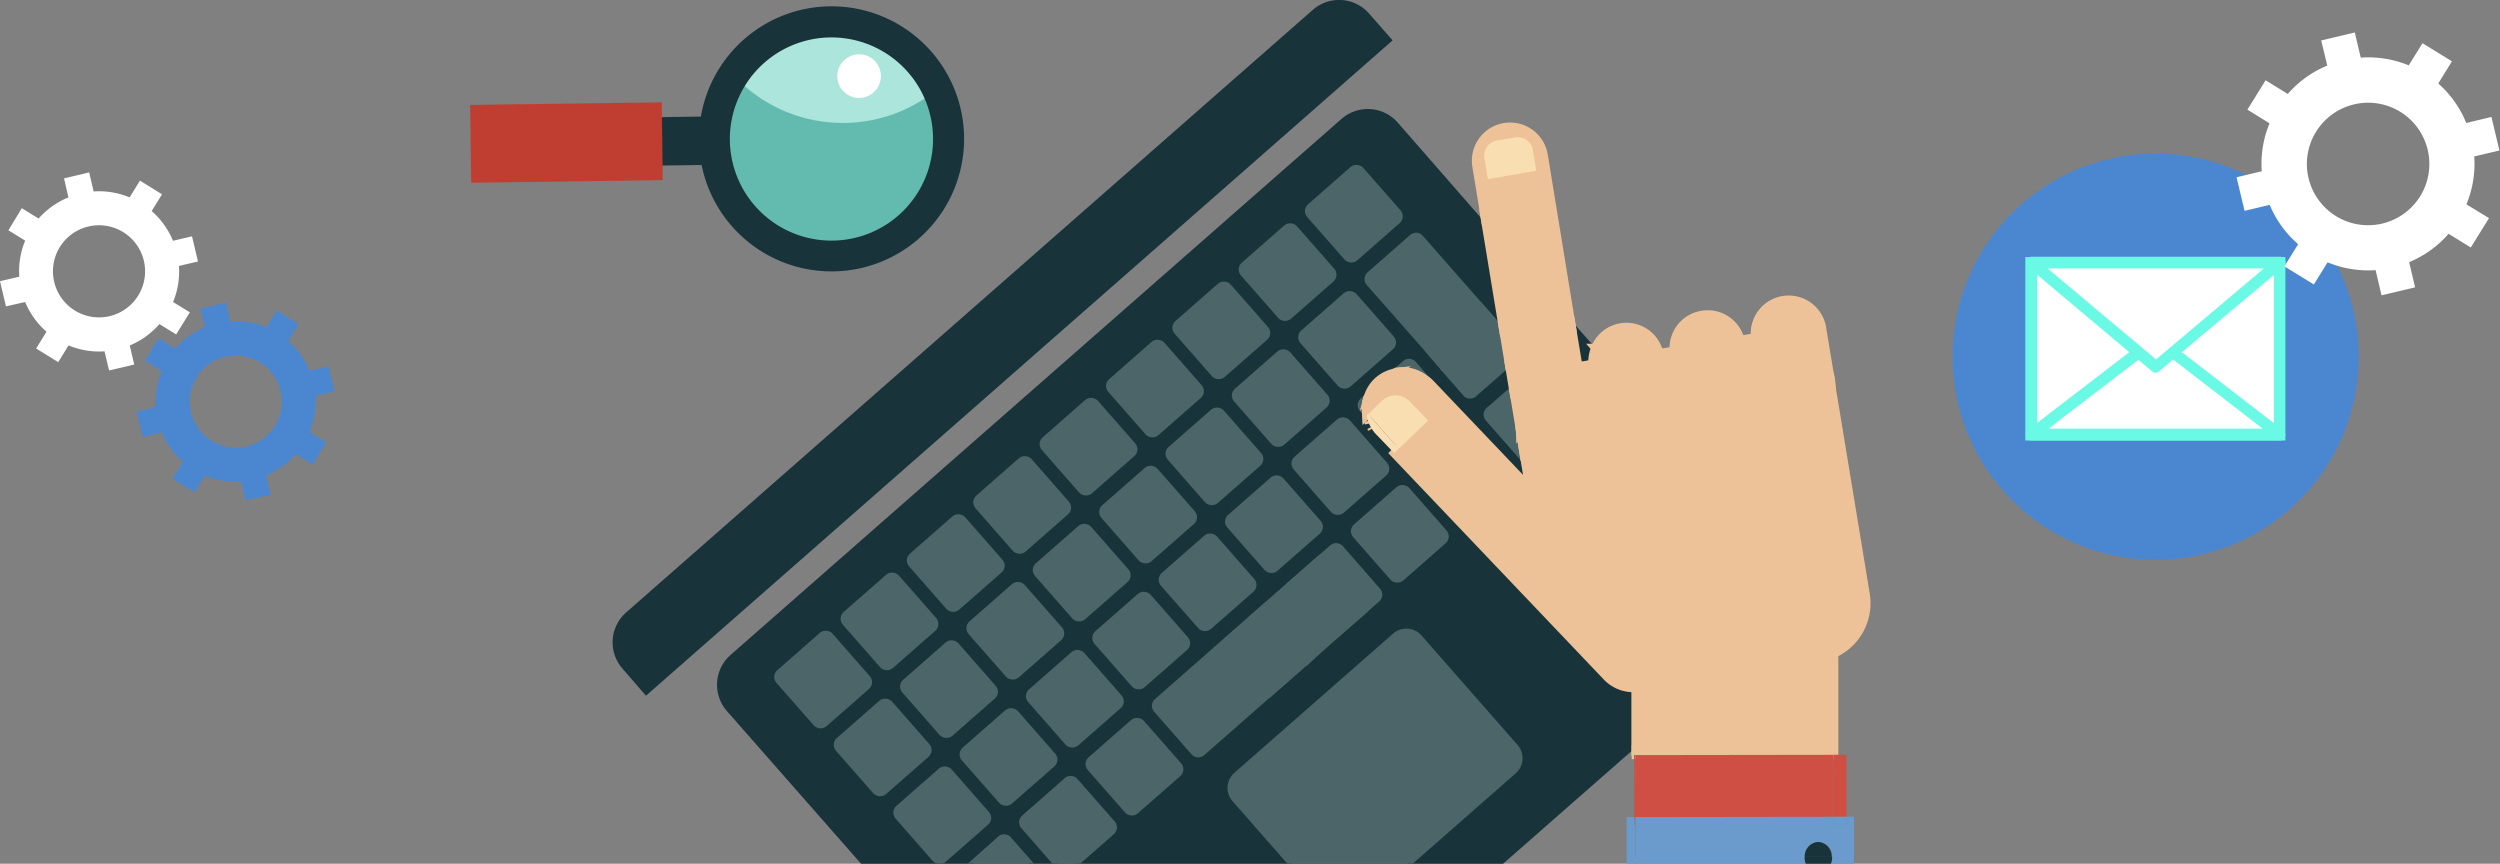 <svg xmlns="http://www.w3.org/2000/svg" viewBox="0 0 298 102.96">
    <rect x="0" y="0" width="298" height="102.96" fill="#808080" stroke="none"/>
    <defs>
        <style>
            .cls-1{fill:#4b87d0;}.cls-2{fill:#fff;}.cls-3{fill:#69f9e4;}.cls-4{fill:#63bbaf;}.cls-5{fill:#ace5db;}.cls-6{fill:#18343a;}.cls-7{fill:#c03e31;}.cls-8{fill:none;}.cls-9{fill:#4b6568;stroke: #4b6568;}.cls-10{fill:#edc298;stroke: #edc298;}.cls-11{fill:#f9deb2;}.cls-12{fill:#d04f44;}.cls-13{fill:#6a9bcc;}
        </style>
    </defs>
    <title>mobile</title>
    <g id="Layer_2" data-name="Layer 2">
        <g id="Layer_1-2" data-name="Layer 1">
            <circle class="cls-1" cx="256.95" cy="42.52" r="24.21"/>
            <rect class="cls-2" x="246.71" y="26.77" width="20.49" height="29.59"
                  transform="translate(215.1 298.47) rotate(-89.94)"/>
            <path class="cls-3" d="M272.42,52.51l-31,0,0-21.87,31,0ZM242.84,51.1l28.21,0,0-19.11-28.21,0Z"/>
            <polygon class="cls-2" points="242.15 51.78 256.95 40.41 271.73 51.81 242.15 51.78"/>
            <path class="cls-3"
                  d="M271.73,52.5h0l-29.58,0a.69.69,0,0,1-.42-1.24l14.8-11.37a.69.69,0,0,1,.84,0l14.74,11.38a.69.69,0,0,1-.39,1.26Zm-27.55-1.41,25.53,0L257,41.28Z"/>
            <polygon class="cls-2" points="242.18 31.29 256.95 43.75 271.75 31.33 242.18 31.29"/>
            <path class="cls-3"
                  d="M257,44.44a.69.69,0,0,1-.45-.16L241.73,31.82a.69.69,0,0,1,.44-1.22h0l29.58,0a.69.69,0,0,1,.44,1.22l-14.8,12.42A.69.69,0,0,1,257,44.44ZM244.07,32,257,42.85,269.86,32Z"/>
            <path class="cls-2"
                  d="M290.64,9.95l1.63-2.64-3.51-2.16-1.64,2.64a12.67,12.67,0,0,0-5.72-.92l-.71-3-4,.95.72,3a12.63,12.63,0,0,0-4.71,3.38l-2.64-1.63-2.17,3.5,2.64,1.63a12.6,12.6,0,0,0-.93,5.71l-3,.72.95,4,3-.71a12.6,12.6,0,0,0,3.39,4.69l-1.64,2.64,3.51,2.16,1.64-2.64a12.7,12.7,0,0,0,5.72.93l.71,3,4-.95-.71-3a12.67,12.67,0,0,0,4.7-3.38l2.65,1.63,2.17-3.5L294,24.36a12.66,12.66,0,0,0,.93-5.71l3-.71-.95-4-3,.72A12.65,12.65,0,0,0,290.64,9.95Zm-1.26,7.9a7.3,7.3,0,1,1-8.77-5.41A7.29,7.29,0,0,1,289.38,17.85Z"/>
            <path class="cls-1"
                  d="M27.45,38.34l-.53-2.27-3,.71L24.43,39a9.54,9.54,0,0,0-3.54,2.55l-2-1.23L17.28,43l2,1.23a9.54,9.54,0,0,0-.71,4.3l-2.27.54.7,3,2.27-.54a9.45,9.45,0,0,0,2.53,3.53l-1.23,2L23.2,58.7l1.23-2a9.48,9.48,0,0,0,4.29.69l.53,2.27,3-.71-.53-2.27a9.53,9.53,0,0,0,3.54-2.55l2,1.23,1.63-2.64-2-1.23a9.53,9.53,0,0,0,.71-4.3l2.27-.54-.7-3-2.27.54a9.48,9.48,0,0,0-2.54-3.54l1.23-2L33,37l-1.23,2A9.49,9.49,0,0,0,27.45,38.34ZM31,43.21A5.49,5.49,0,1,1,23.43,45,5.48,5.48,0,0,1,31,43.21Z"/>
            <path class="cls-2"
                  d="M4.6,26.05l-2-1.23L1,27.45l2,1.23a9.52,9.52,0,0,0-.7,4.3L0,33.52l.71,3L3,36a9.51,9.51,0,0,0,2.54,3.54l-1.23,2,2.63,1.63,1.23-2a9.46,9.46,0,0,0,4.29.71L13,44.16l3-.71-.53-2.27A9.49,9.49,0,0,0,19,38.63l2,1.23,1.63-2.63-2-1.23a9.52,9.52,0,0,0,.7-4.3l2.27-.53-.71-3-2.27.53a9.51,9.51,0,0,0-2.54-3.54l1.23-2-2.63-1.63-1.23,2a9.46,9.46,0,0,0-4.29-.71l-.53-2.27-3,.71.53,2.27A9.48,9.48,0,0,0,4.6,26.05Zm5.94.95A5.49,5.49,0,1,1,6.46,33.6,5.48,5.48,0,0,1,10.54,27Z"/>
            <circle class="cls-4" cx="99.14" cy="16.56" r="13.58" transform="translate(-0.21 1.33) rotate(-0.77)"/>
            <path class="cls-5"
                  d="M99,3A13.57,13.57,0,0,0,87.71,9.25a17.71,17.71,0,0,0,13,5.4,17.67,17.67,0,0,0,10.75-3.81A13.57,13.57,0,0,0,99,3Z"/>
            <path class="cls-6"
                  d="M114.92,16.35a15.8,15.8,0,1,0-15.59,16A15.8,15.8,0,0,0,114.92,16.35ZM87,16.73A12.11,12.11,0,1,1,99.28,28.68,12.11,12.11,0,0,1,87,16.73Z"/>
            <rect class="cls-6" x="57.94" y="14.05" width="27.68" height="5.77"
                  transform="translate(-0.22 0.97) rotate(-0.77)"/>
            <rect class="cls-7" x="56.1" y="12.35" width="22.84" height="9.28"
                  transform="translate(-0.22 0.91) rotate(-0.77)"/>
            <circle class="cls-2" cx="102.4" cy="9.07" r="2.6" transform="translate(-0.11 1.38) rotate(-0.77)"/>
            <polygon class="cls-8"
                     points="194.78 97.39 194.77 90 194.96 90 194.95 89.07 179.13 102.96 193.91 102.96 193.9 97.39 194.78 97.39"/>
            <path class="cls-6"
                  d="M119.34,100.07a.57.57,0,0,1,.8.05l2.49,2.84h3.5l-4-4.57a.57.57,0,0,1,.05-.8l5.08-4.46a.57.57,0,0,1,.8.05l4.46,5.08a.57.57,0,0,1-.05.8L128,103h26.1l-6.83-7.78a1.9,1.9,0,0,1,.18-2.68L166.38,75.9a1.9,1.9,0,0,1,2.68.18l11.45,13.05a1.9,1.9,0,0,1-.17,2.68L167.64,103h11.48L195,89.07V82a4.34,4.34,0,0,1-3.38-1.33L166.19,54h0L164,51.74a4.37,4.37,0,0,1-.49-.63l-.12-.21a4.4,4.4,0,0,1-.25-.5c0-.07-.07-.15-.09-.22a4.44,4.44,0,0,1-.18-.65h0a4.37,4.37,0,0,1,0-.44l-.36-.42a.57.57,0,0,1,.05-.8l.47-.42a4.34,4.34,0,0,1,3.55-3.12l1.05-.92a.57.57,0,0,1,.8.05L170,45.31a4.38,4.38,0,0,1,.4.34l11.87,12.47-.57-3.47-4.25-4.84a.57.57,0,0,1,.05-.8l2.85-2.5-.55-3.33-4.19,3.67a.57.57,0,0,1-.8-.05l-2.74-3.13h0l-8.81-10a.57.57,0,0,1,.05-.8l5.08-4.46a.57.57,0,0,1,.8.05l7.1,8.09h0l1.25,1.42.46.53h0l1.26,1.43-2.2-13.35L166.61,14.61a4.75,4.75,0,0,0-6.7-.44L87.09,78.06a4.74,4.74,0,0,0-.44,6.7l16,18.21h13.42Zm6-9.09-5.08,4.46a.57.57,0,0,1-.8-.05L115,90.3a.57.57,0,0,1,.05-.8L120.16,85a.57.57,0,0,1,.8.05l4.45,5.08A.57.57,0,0,1,125.36,91Zm13.39-21.49a.57.57,0,0,1,.05-.8l5.08-4.46a.57.57,0,0,1,.8.05l4.46,5.08a.57.57,0,0,1-.05.8L144,74.62a.57.57,0,0,1-.8-.05Zm2.43,7.61-5.08,4.46a.57.57,0,0,1-.8-.05l-4.46-5.08a.57.57,0,0,1,.05-.8L136,71.16a.57.57,0,0,1,.8.05l4.45,5.08A.57.57,0,0,1,141.18,77.1Zm5.48-14.55a.57.57,0,0,1,.05-.8l5.08-4.46a.57.57,0,0,1,.8.05l4.45,5.08a.57.57,0,0,1-.05.8l-5.08,4.46a.57.57,0,0,1-.8-.05Zm5.27-9.95-4.46-5.08a.57.57,0,0,1,.05-.8l5.08-4.46a.57.57,0,0,1,.8.05l4.46,5.08a.57.57,0,0,1-.05.8l-5.08,4.46A.57.57,0,0,1,151.93,52.6Zm-2,1.73a.57.57,0,0,1-.05.8l-5.08,4.46a.57.57,0,0,1-.8-.05l-4.46-5.08a.57.57,0,0,1,.05-.8l5.08-4.46a.57.57,0,0,1,.8.05ZM142,61.27a.57.57,0,0,1-.05.8l-5.08,4.46a.57.57,0,0,1-.8-.05l-4.46-5.08a.57.57,0,0,1,.05-.8l5.08-4.46a.57.57,0,0,1,.8.05Zm-7.91,6.94a.57.57,0,0,1-.05.8L129,73.46a.57.57,0,0,1-.8-.05l-4.46-5.08a.57.57,0,0,1,.05-.8l5.08-4.46a.57.57,0,0,1,.8.05Zm-7.91,6.94a.57.57,0,0,1-.05.8L121.1,80.4a.57.57,0,0,1-.8-.05l-4.45-5.08a.57.57,0,0,1,.05-.8L121,70a.57.57,0,0,1,.8.05Zm-7.91,6.94a.57.57,0,0,1-.05.8l-5.08,4.46a.57.57,0,0,1-.8-.05l-4.45-5.08a.57.57,0,0,1,.05-.8L113.06,77a.57.57,0,0,1,.8.05Zm9.07,6.35-4.45-5.08a.57.57,0,0,1,.05-.8l5.08-4.46a.57.57,0,0,1,.8.05l4.46,5.08a.57.57,0,0,1-.05.8l-5.08,4.46A.57.57,0,0,1,127.39,88.44Zm13,3.69-5.08,4.46a.57.57,0,0,1-.8-.05L130,91.45a.57.57,0,0,1,.05-.8l5.08-4.46a.57.57,0,0,1,.8.05l4.46,5.08A.57.57,0,0,1,140.37,92.12Zm23.73-20.81L159,75.76h0l-2.83,2.48h0l-5.08,4.46h0l-7.91,6.94a.57.57,0,0,1-.8-.05l-4.46-5.08a.57.57,0,0,1,.05-.8l7.91-6.94h0l3-2.66,4.88-4.28h0l5.08-4.46a.57.57,0,0,1,.8.05l4.46,5.08A.57.57,0,0,1,164.09,71.31Zm2.71-12.87a.57.57,0,0,1,.8.05l4.46,5.08a.57.57,0,0,1-.05.8l-5.08,4.46a.57.57,0,0,1-.8-.05l-4.46-5.08a.57.57,0,0,1,.05-.8Zm-1.84-3a.57.57,0,0,1-.05.8l-5.08,4.46a.57.57,0,0,1-.8-.05l-4.46-5.08a.57.57,0,0,1,.05-.8l5.08-4.46a.57.57,0,0,1,.8.05Zm.81-15a.57.57,0,0,1-.05.8l-5.08,4.46a.57.57,0,0,1-.8-.05l-4.46-5.08a.57.57,0,0,1,.05-.8l5.08-4.46a.57.57,0,0,1,.8.05Zm-9.52-15.7,5.08-4.46a.57.57,0,0,1,.8.05l4.46,5.08a.57.57,0,0,1-.05.8l-5.08,4.46a.57.57,0,0,1-.8-.05l-4.45-5.08A.57.57,0,0,1,156.25,24.75Zm-7.91,6.94,5.08-4.46a.57.57,0,0,1,.8.05l4.45,5.08a.57.57,0,0,1-.05.8l-5.08,4.46a.57.57,0,0,1-.8-.05l-4.45-5.08A.57.57,0,0,1,148.34,31.69Zm-7.91,6.94,5.08-4.46a.57.57,0,0,1,.8.05l4.46,5.08a.57.57,0,0,1-.05.8l-5.08,4.46a.57.57,0,0,1-.8-.05l-4.46-5.08A.57.57,0,0,1,140.43,38.63Zm-7.91,6.94,5.08-4.46a.57.57,0,0,1,.8.05l4.45,5.08a.57.57,0,0,1-.05.8l-5.08,4.46a.57.57,0,0,1-.8-.05l-4.46-5.08A.57.57,0,0,1,132.52,45.57Zm-7.91,6.94L129.69,48a.57.57,0,0,1,.8.05l4.46,5.08a.57.57,0,0,1-.05.8l-5.08,4.46a.57.57,0,0,1-.8-.05l-4.46-5.08A.57.57,0,0,1,124.61,52.5Zm-7.91,6.94L121.78,55a.57.57,0,0,1,.8.05L127,60.12a.57.57,0,0,1-.05.8l-5.08,4.46a.57.57,0,0,1-.8-.05l-4.45-5.08A.57.57,0,0,1,116.7,59.44Zm-7.91,6.94,5.08-4.46a.57.57,0,0,1,.8.05l4.46,5.08a.57.57,0,0,1-.05.8L114,72.31a.57.57,0,0,1-.8-.05l-4.45-5.08A.57.57,0,0,1,108.8,66.38Zm-7.91,6.94L106,68.86a.57.57,0,0,1,.8.05L111.22,74a.57.57,0,0,1-.05.8l-5.08,4.46a.57.57,0,0,1-.8-.05l-4.45-5.08A.57.57,0,0,1,100.89,73.32ZM97.38,86.14l-4.46-5.08a.57.57,0,0,1,.05-.8l5.08-4.46a.57.57,0,0,1,.8.05l4.45,5.08a.57.57,0,0,1-.05.8l-5.08,4.46A.57.57,0,0,1,97.38,86.14Zm7.1,8.09L100,89.15a.57.57,0,0,1,.05-.8l5.08-4.46a.57.57,0,0,1,.8.05L110.41,89a.57.57,0,0,1-.05.8l-5.08,4.46A.57.57,0,0,1,104.48,94.23Zm7.1,8.09-4.45-5.08a.57.57,0,0,1,.05-.8L112.25,92a.57.57,0,0,1,.8.05l4.46,5.08a.57.57,0,0,1-.05.8l-5.08,4.46A.57.57,0,0,1,111.57,102.31Z"/>
            <path class="cls-6" d="M189.84,43.35a4,4,0,0,1,.33-1.88l-3-3.39.92,5.55Z"/>
            <rect class="cls-9" x="94.17" y="77.05" width="7.89" height="7.89" rx="0.57" ry="0.57"
                  transform="translate(-29.05 84.82) rotate(-41.26)"/>
            <rect class="cls-9" x="102.08" y="70.11" width="7.89" height="7.89" rx="0.57" ry="0.57"
                  transform="translate(-22.51 88.32) rotate(-41.26)"/>
            <rect class="cls-9" x="109.99" y="63.17" width="7.89" height="7.89" rx="0.57" ry="0.57"
                  transform="translate(-15.98 91.8) rotate(-41.26)"/>
            <rect class="cls-9" x="117.9" y="56.24" width="7.89" height="7.89" rx="0.57" ry="0.57"
                  transform="translate(-9.44 95.3) rotate(-41.26)"/>
            <rect class="cls-9" x="125.81" y="49.3" width="7.89" height="7.89" rx="0.57" ry="0.57"
                  transform="translate(-2.9 98.79) rotate(-41.26)"/>
            <rect class="cls-9" x="133.72" y="42.36" width="7.89" height="7.89" rx="0.57" ry="0.57"
                  transform="translate(3.64 102.27) rotate(-41.25)"/>
            <rect class="cls-9" x="141.63" y="35.42" width="7.89" height="7.89" rx="0.57" ry="0.57"
                  transform="translate(10.19 105.79) rotate(-41.26)"/>
            <rect class="cls-9" x="149.54" y="28.48" width="7.89" height="7.89" rx="0.57" ry="0.57"
                  transform="translate(16.72 109.28) rotate(-41.26)"/>
            <rect class="cls-9" x="157.45" y="21.54" width="7.89" height="7.89" rx="0.57" ry="0.57"
                  transform="translate(23.25 112.75) rotate(-41.26)"/>
            <rect class="cls-9" x="101.27" y="85.14" width="7.89" height="7.89" rx="0.57" ry="0.57"
                  transform="translate(-32.63 91.49) rotate(-41.25)"/>
            <rect class="cls-9" x="109.18" y="78.2" width="7.89" height="7.89" rx="0.57" ry="0.57"
                  transform="translate(-26.09 95) rotate(-41.26)"/>
            <rect class="cls-9" x="117.09" y="71.26" width="7.89" height="7.89" rx="0.57" ry="0.57"
                  transform="translate(-19.55 98.5) rotate(-41.27)"/>
            <rect class="cls-9" x="125" y="64.32" width="7.89" height="7.89" rx="0.57" ry="0.57"
                  transform="translate(-13.01 101.98) rotate(-41.26)"/>
            <rect class="cls-9" x="132.91" y="57.39" width="7.89" height="7.89" rx="0.57" ry="0.57"
                  transform="translate(-6.48 105.46) rotate(-41.25)"/>
            <rect class="cls-9" x="140.81" y="50.45" width="7.89" height="7.89" rx="0.57" ry="0.57"
                  transform="translate(0.07 108.97) rotate(-41.26)"/>
            <rect class="cls-9" x="148.72" y="43.51" width="7.89" height="7.89" rx="0.57" ry="0.57"
                  transform="translate(6.61 112.46) rotate(-41.26)"/>
            <rect class="cls-9" x="156.63" y="36.57" width="7.89" height="7.89" rx="0.57" ry="0.57"
                  transform="translate(13.15 115.95) rotate(-41.26)"/>
            <polygon class="cls-9" points="178.03 38.48 177.57 37.95 178.03 38.48 178.03 38.48"/>
            <path class="cls-9"
                  d="M170.44,40.93l5.08-4.46a.57.57,0,0,1,.8.05l-7.1-8.09a.57.57,0,0,0-.8-.05l-5.08,4.46a.57.57,0,0,0-.05.8l8.81,10h0l-1.71-2A.57.57,0,0,1,170.44,40.93Z"/>
            <rect class="cls-9" x="108.37" y="93.23" width="7.89" height="7.89" rx="0.57" ry="0.57"
                  transform="translate(-36.2 98.2) rotate(-41.26)"/>
            <rect class="cls-9" x="116.27" y="86.29" width="7.89" height="7.89" rx="0.57" ry="0.57"
                  transform="translate(-29.66 101.68) rotate(-41.26)"/>
            <rect class="cls-9" x="124.18" y="79.35" width="7.89" height="7.89" rx="0.57" ry="0.57"
                  transform="translate(-23.12 105.17) rotate(-41.26)"/>
            <rect class="cls-9" x="132.09" y="72.41" width="7.89" height="7.89" rx="0.57" ry="0.57"
                  transform="translate(-16.58 108.67) rotate(-41.26)"/>
            <rect class="cls-9" x="140" y="65.47" width="7.89" height="7.89" rx="0.57" ry="0.57"
                  transform="translate(-10.04 112.16) rotate(-41.26)"/>
            <rect class="cls-9" x="147.91" y="58.54" width="7.89" height="7.89" rx="0.57" ry="0.57"
                  transform="translate(-3.5 115.66) rotate(-41.26)"/>
            <rect class="cls-9" x="155.82" y="51.6" width="7.89" height="7.89" rx="0.57" ry="0.57"
                  transform="translate(3.03 119.14) rotate(-41.25)"/>
            <path class="cls-9" d="M163,47.45l-.47.42a.57.57,0,0,0-.05.8l.36.42A4.41,4.41,0,0,1,163,47.45Z"/>
            <path class="cls-9" d="M170,45.31l-1.62-1.85a.57.57,0,0,0-.8-.05l-1.05.92A4.4,4.4,0,0,1,170,45.31Z"/>
            <path class="cls-9"
                  d="M178,38.48a.57.57,0,0,1-.05.8l-5.08,4.46a.57.57,0,0,1-.8-.05l2.74,3.13a.57.57,0,0,0,.8.05l4.19-3.67-.54-3.28Z"/>
            <polygon class="cls-9" points="176.32 36.53 176.32 36.53 177.57 37.95 176.32 36.53"/>
            <path class="cls-9"
                  d="M172.9,43.73,178,39.28a.57.57,0,0,0,.05-.8l-.46-.53-1.25-1.42a.57.57,0,0,0-.8-.05l-5.08,4.46a.57.57,0,0,0-.05.8l1.71,2A.57.57,0,0,0,172.9,43.73Z"/>
            <path class="cls-9" d="M119.34,100.07,116.05,103h6.58l-2.49-2.84A.57.57,0,0,0,119.34,100.07Z"/>
            <path class="cls-9"
                  d="M132.51,98.26l-4.46-5.08a.57.57,0,0,0-.8-.05l-5.08,4.46a.57.57,0,0,0-.05.8l4,4.57H128l4.44-3.9A.57.57,0,0,0,132.51,98.26Z"/>
            <rect class="cls-9" x="131.28" y="87.44" width="7.89" height="7.89" rx="0.57" ry="0.57"
                  transform="translate(-26.69 111.87) rotate(-41.26)"/>
            <path class="cls-9"
                  d="M150.31,82.65l-4.46-5.08a.57.57,0,0,1,.05-.8L138,83.71a.57.57,0,0,0-.05.8l4.46,5.08a.57.57,0,0,0,.8.05l7.91-6.94A.57.57,0,0,1,150.31,82.65Z"/>
            <path class="cls-9"
                  d="M158.21,75.71l-4.46-5.08a.57.57,0,0,1,.05-.8l-4.88,4.28,2.05-1.8a.57.57,0,0,1,.8.05l4.46,5.08a.57.57,0,0,1,0,.8L159,75.77A.57.57,0,0,1,158.21,75.71Z"/>
            <polygon class="cls-9" points="145.9 76.77 145.9 76.77 148.93 74.12 145.9 76.77"/>
            <polygon class="cls-9" points="151.1 82.7 156.19 78.25 156.19 78.25 151.1 82.7 151.1 82.7"/>
            <path class="cls-9"
                  d="M156.24,77.45l-4.46-5.08a.57.57,0,0,0-.8-.05l-2.05,1.8-3,2.66a.57.57,0,0,0-.05.8l4.46,5.08a.57.57,0,0,0,.8.05l5.08-4.46A.57.57,0,0,0,156.24,77.45Z"/>
            <path class="cls-9"
                  d="M159.69,65.43a.57.57,0,0,0-.8-.05l-5.08,4.46h0l3.63-3.19a.57.57,0,0,1,.8.05l4.46,5.08a.57.57,0,0,1-.05.8L159,75.77h0l5.08-4.46a.57.57,0,0,0,.05-.8Z"/>
            <rect class="cls-9" x="155.25" y="67.26" width="5.96" height="7.89" rx="0.57" ry="0.57"
                  transform="translate(-7.68 122.02) rotate(-41.26)"/>
            <rect class="cls-9" x="162.92" y="59.69" width="7.89" height="7.89" rx="0.57" ry="0.57"
                  transform="translate(-0.54 125.84) rotate(-41.26)"/>
            <path class="cls-9" d="M181.22,51.59l-.84-5.06L177.54,49a.57.57,0,0,0-.05.8l4.25,4.84-.5-3Z"/>
            <path class="cls-9"
                  d="M180.52,89.13,169.07,76.08a1.9,1.9,0,0,0-2.68-.18L147.47,92.49a1.9,1.9,0,0,0-.18,2.68l6.83,7.78h13.52l12.7-11.14A1.9,1.9,0,0,0,180.52,89.13Z"/>
            <path class="cls-6"
                  d="M77,82.93l89-78.12-2.81-3.2a4.75,4.75,0,0,0-6.7-.44L74.64,73a4.75,4.75,0,0,0-.44,6.7Z"/>
            <path class="cls-10"
                  d="M184,18.5a4.05,4.05,0,1,0-8,1.32l1.11,6.74L187.2,38.09Zm-6.61,2.84-.41-2.51a1.83,1.83,0,0,1,1.51-2.1l2.17-.36a1.83,1.83,0,0,1,2.1,1.51l.41,2.51Z"/>
            <path class="cls-10"
                  d="M180.78,41.61a.57.57,0,0,1-.05.8l-.89.78.55,3.33,2.23-2a.57.57,0,0,1,.8.05l.4.46a6.56,6.56,0,0,1,2.82-1.19l1.48-.24-.92-5.55L177.09,26.56l2.2,13.35Z"/>
            <path class="cls-10" d="M180.78,41.61l-1.48-1.69.54,3.28.89-.78A.57.57,0,0,0,180.78,41.61Z"/>
            <path class="cls-10"
                  d="M181.23,51.64l0-.18a6.59,6.59,0,0,1,2.61-6.39l-.4-.46a.57.57,0,0,0-.8-.05l-2.23,2,.84,5.06Z"/>
            <path class="cls-10" d="M197.75,42a4,4,0,0,0-7.57-.57l1.4,1.59Z"/>
            <path class="cls-10" d="M189.84,43.35l1.73-.29-1.4-1.59A4,4,0,0,0,189.84,43.35Z"/>
            <path class="cls-10" d="M202.88,37.54a4,4,0,0,0-3.36,4.22l7.91-1.31A4,4,0,0,0,202.88,37.54Z"/>
            <path class="cls-10" d="M218.21,45.31l-1-6a4,4,0,0,0-8,.88l1.45-.24A6.59,6.59,0,0,1,218.21,45.31Z"/>
            <path class="cls-10"
                  d="M198.89,48.67a4,4,0,0,1-.33,2.37l3.76,4.29A14.66,14.66,0,0,1,207,60.7l5.69,6.48a4.7,4.7,0,0,1,1.09,2.3h4.75v8.46a6.59,6.59,0,0,0,3.85-7.1l-4.2-25.47v0l0,.16a4.05,4.05,0,0,1-8,1.32l-1-6.19a4,4,0,0,1,0-.44l-1.77.29a4,4,0,0,1,.11.42l1,6.2a4.05,4.05,0,1,1-8,1.32l-1-6.2a4,4,0,0,1,0-.44l-1.77.29a4,4,0,0,1,.11.42Z"/>
            <path class="cls-10" d="M196.64,53a14.66,14.66,0,0,1,5.69,2.36L198.56,51A4,4,0,0,1,196.64,53Z"/>
            <path class="cls-10"
                  d="M186.51,54.75a3.82,3.82,0,0,1-3.22-.28l-.55.48a.57.57,0,0,1-.8-.05l-.21-.24.57,3.47.16.17A14.72,14.72,0,0,1,186.51,54.75Z"/>
            <path class="cls-10" d="M208.49,69.48h5.31a4.7,4.7,0,0,0-1.09-2.3L207,60.7a14.64,14.64,0,0,1,1.46,8.79Z"/>
            <path class="cls-10"
                  d="M187.65,54.14a14.62,14.62,0,0,1,3.93-1.24c.4-.07.8-.1,1.2-.14A4,4,0,0,1,190.9,50l-1-6.19a4,4,0,0,1,0-.44l-1.73.28,1.09,6.63A4,4,0,0,1,187.65,54.14Z"/>
            <path class="cls-10" d="M182.74,55l.55-.48a4,4,0,0,1-2.06-2.83l.5,3,.21.24A.57.57,0,0,0,182.74,55Z"/>
            <path class="cls-10"
                  d="M187.82,50.49l-4.53,4a3.82,3.82,0,0,0,3.22.28c.37-.22.75-.42,1.14-.61a4,4,0,0,0,1.56-3.87l-1.09-6.63-1.48.24a6.56,6.56,0,0,0-2.82,1.19l4.05,4.62A.57.57,0,0,1,187.82,50.49Z"/>
            <path class="cls-10"
                  d="M181.2,51.46l0,.18a4,4,0,0,0,2.06,2.83l4.53-4a.57.57,0,0,0,.05-.8l-4.05-4.62A6.59,6.59,0,0,0,181.2,51.46Z"/>
            <path class="cls-10" d="M198.56,51a4,4,0,0,0,.33-2.37l-1-6.2a4,4,0,0,0-.11-.42l-6.18,1Z"/>
            <path class="cls-10"
                  d="M190.9,50a4,4,0,0,0,1.89,2.78,14.57,14.57,0,0,1,3.86.2A4,4,0,0,0,198.56,51l-7-8-1.73.29a4,4,0,0,0,0,.44Z"/>
            <path class="cls-10"
                  d="M200.57,48.39a4.05,4.05,0,1,0,8-1.32l-1-6.2a4,4,0,0,0-.11-.42l-7.91,1.31a4,4,0,0,0,0,.44Z"/>
            <path class="cls-10"
                  d="M210.25,46.79a4.05,4.05,0,0,0,8-1.32l0-.16a6.59,6.59,0,0,0-7.57-5.39l-1.45.24a4,4,0,0,0,0,.44Z"/>
            <path class="cls-10" d="M162.85,49.08a4.37,4.37,0,0,0,0,.44l.18-.18Z"/>
            <path class="cls-10"
                  d="M184.36,70.58l-2.06-12.46L170.43,45.66a4.38,4.38,0,0,0-.4-.34l2.83,3.23a.57.57,0,0,1-.05.8l-5.08,4.46a.57.57,0,0,1-.8-.05l-.22-.25-.53.51,25.38,26.66A4.34,4.34,0,0,0,194.94,82v-.3Zm-4.45-13.15-5.08,4.46a.57.57,0,0,1-.8-.05l-4.46-5.08a.57.57,0,0,1,.05-.8l5.08-4.46a.57.57,0,0,1,.8.05L180,56.63A.57.57,0,0,1,179.91,57.43Z"/>
            <path class="cls-10" d="M163.16,50.4c0-.07-.07-.15-.09-.22C163.1,50.26,163.13,50.33,163.16,50.4Z"/>
            <path class="cls-10" d="M164.19,45.49a4.37,4.37,0,0,0-1.18,2l3.55-3.12A4.39,4.39,0,0,0,164.19,45.49Z"/>
            <path class="cls-10" d="M163.54,51.11l-.12-.21Z"/>
            <path class="cls-10"
                  d="M164.71,47.76a2.31,2.31,0,0,1,3.26.05l2.23,2.3-3.49,3.38.22.25a.57.57,0,0,0,.8.05l5.08-4.46a.57.57,0,0,0,.05-.8L170,45.31a4.4,4.4,0,0,0-3.48-1L163,47.45a4.41,4.41,0,0,0-.16,1.63l.23.26Z"/>
            <rect class="cls-10" x="170.83" y="52.75" width="7.89" height="7.89" rx="0.57" ry="0.57"
                  transform="translate(6.01 129.35) rotate(-41.26)"/>
            <path class="cls-10" d="M202.32,55.32,207,60.7A14.66,14.66,0,0,0,202.32,55.32Z"/>
            <path class="cls-10"
                  d="M194.94,81.7l0-12.2,13.57,0A14.64,14.64,0,0,0,207,60.7l-4.71-5.37A14.66,14.66,0,0,0,196.64,53a3.88,3.88,0,0,1-3.86-.2c-.4,0-.8.07-1.2.14a14.62,14.62,0,0,0-3.93,1.24,4,4,0,0,1-1.14.61,14.72,14.72,0,0,0-4.05,3.54l-.16-.17,2.06,12.46Z"/>
            <path class="cls-10" d="M187.65,54.14c-.39.19-.77.39-1.14.61A4,4,0,0,0,187.65,54.14Z"/>
            <path class="cls-10" d="M192.78,52.77a3.88,3.88,0,0,0,3.86.2A14.57,14.57,0,0,0,192.78,52.77Z"/>
            <path class="cls-11"
                  d="M180.62,16.38l-2.17.36a1.83,1.83,0,0,0-1.51,2.1l.41,2.51,5.77-1-.41-2.51A1.83,1.83,0,0,0,180.62,16.38Z"/>
            <path class="cls-11" d="M162.89,49.53a4.44,4.44,0,0,0,.18.65,4.41,4.41,0,0,1-.18-.66Z"/>
            <path class="cls-11" d="M164,51.74a4.41,4.41,0,0,1-.49-.63A4.37,4.37,0,0,0,164,51.74Z"/>
            <polygon class="cls-11" points="166.19 54.01 166.19 54.01 164.02 51.74 166.19 54.01"/>
            <path class="cls-11" d="M163.41,50.9a4.4,4.4,0,0,1-.25-.5A4.4,4.4,0,0,0,163.41,50.9Z"/>
            <path class="cls-11"
                  d="M163.08,49.35l-.18.18a4.41,4.41,0,0,0,.18.66c0,.08.06.15.09.22a4.4,4.4,0,0,0,.25.5l.12.21a4.41,4.41,0,0,0,.49.63L166.19,54l.53-.51Z"/>
            <path class="cls-11" d="M168,47.82a2.31,2.31,0,0,0-3.26-.05l-1.64,1.58,3.64,4.15,3.49-3.38Z"/>
            <path class="cls-10" d="M204.83,80.4,195,89.07V90l23.63,0,0-12a6.58,6.58,0,0,1-1.58.47Z"/>
            <path class="cls-10" d="M196.36,81.8h0l-.68.11-.33.06h-.12l-.27,0v7.07l9.88-8.67Z"/>
            <path class="cls-10"
                  d="M213.81,69.47a4.73,4.73,0,0,1-1.52,4.4l-7.45,6.53,12.16-2a6.58,6.58,0,0,0,1.58-.47V69.47Z"/>
            <path class="cls-10" d="M195.22,82h0Z"/>
            <path class="cls-10"
                  d="M196.36,81.8l8.48-1.4,7.45-6.53a4.73,4.73,0,0,0,1.52-4.4h-5.31A14.66,14.66,0,0,1,196.36,81.8Z"/>
            <path class="cls-10" d="M195.29,82h0l.33-.06.68-.11h0l-1.08.18Z"/>
            <path class="cls-10" d="M194.94,81.7V82l.27,0Z"/>
            <path class="cls-10" d="M208.49,69.48l-13.57,0,0,12.2.27.29h.06l1.08-.18A14.66,14.66,0,0,0,208.49,69.48Z"/>
            <rect class="cls-12" x="218.59" y="89.96" width="1.52" height="7.39"
                  transform="translate(-0.13 0.31) rotate(-0.08)"/>
            <rect class="cls-12" x="194.78" y="90" width="0.18" height="7.39"
                  transform="translate(-0.16 0.33) rotate(-0.1)"/>
            <rect class="cls-12" x="194.96" y="89.98" width="23.63" height="7.39"
                  transform="translate(-0.14 0.3) rotate(-0.08)"/>
            <path class="cls-13"
                  d="M215.11,102.21s0,0,0-.06l-20.15,0V98.38h-.18v-1h-.89V103h21.35A2.06,2.06,0,0,1,215.11,102.21Z"/>
            <path class="cls-13" d="M218.6,98.35v3.79h-.26s0,0,0,.07a2.06,2.06,0,0,1-.14.75H221V97.35h-.89v1Z"/>
            <path class="cls-13" d="M195,102.17l20.15,0a1.62,1.62,0,1,1,3.22,0h.26V98.35l-23.63,0Z"/>
            <rect class="cls-13" x="218.6" y="97.35" width="1.52" height="1"
                  transform="translate(-0.14 0.32) rotate(-0.08)"/>
            <rect class="cls-13" x="194.78" y="97.39" width="0.18" height="1"
                  transform="matrix(1, 0, 0, 1, -0.13, 0.26)"/>
            <rect class="cls-13" x="194.97" y="97.37" width="23.63" height="1"
                  transform="translate(-0.14 0.3) rotate(-0.08)"/>
            <path class="cls-6"
                  d="M215.11,102.21a2.06,2.06,0,0,0,.14.75h3a2.06,2.06,0,0,0,.14-.75s0,0,0-.07h-3.22S215.11,102.19,215.11,102.21Z"/>
            <path class="cls-6" d="M216.73,100.36a1.73,1.73,0,0,0-1.61,1.79h3.22A1.73,1.73,0,0,0,216.73,100.36Z"/>
        </g>
    </g>
</svg>